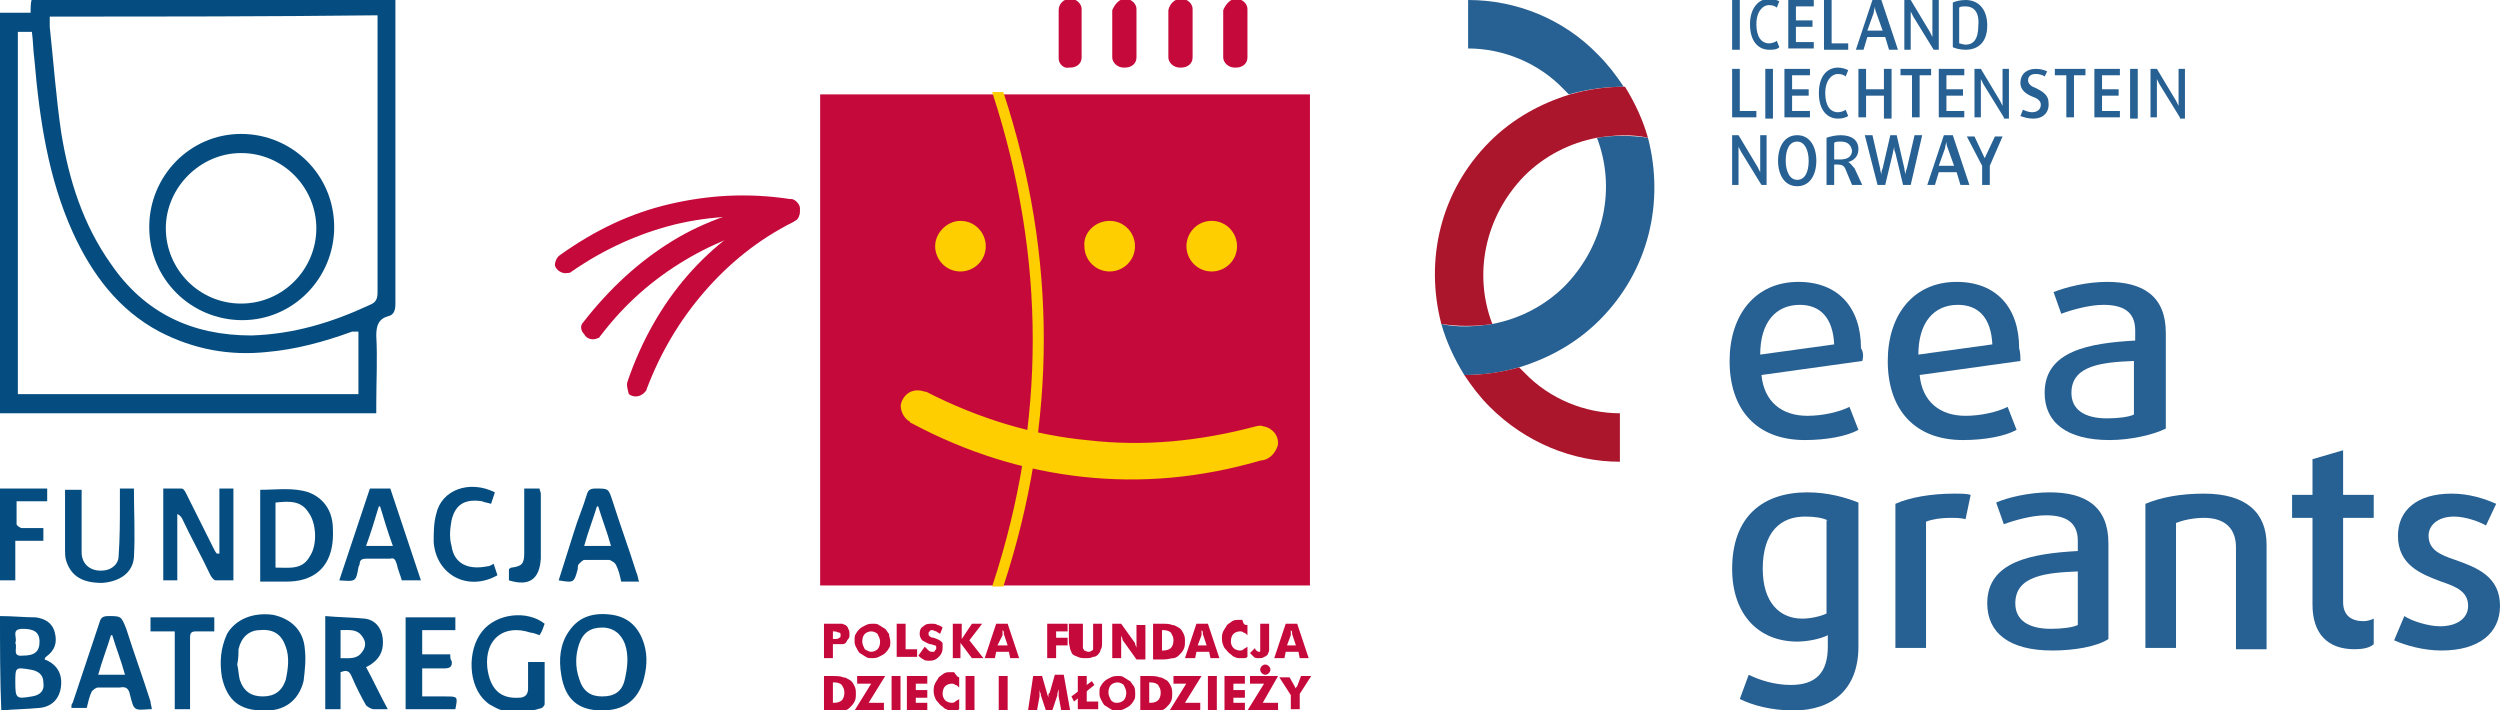 <?xml version="1.0" encoding="utf-8"?>
<!-- Generator: Adobe Illustrator 18.1.1, SVG Export Plug-In . SVG Version: 6.00 Build 0)  -->
<!DOCTYPE svg PUBLIC "-//W3C//DTD SVG 1.1//EN" "http://www.w3.org/Graphics/SVG/1.1/DTD/svg11.dtd">
<svg version="1.1" id="Warstwa_1" xmlns="http://www.w3.org/2000/svg" xmlns:xlink="http://www.w3.org/1999/xlink" x="0px" y="0px"
	 viewBox="0 0 196 55.7" enable-background="new 0 0 196 55.7" xml:space="preserve">
<g>
	<polygon fill-rule="evenodd" clip-rule="evenodd" fill="#C6093B" points="64.3,7.4 102.7,7.4 102.7,45.9 64.3,45.9 64.3,7.4 	"/>
	
		<path fill-rule="evenodd" clip-rule="evenodd" fill="#FFCE00" stroke="#FFCE00" stroke-width="0.167" stroke-miterlimit="22.926" d="
		M77.9,7.3h0.7c4.2,12.8,4.2,25.8,0,38.6h-0.7C82.1,33.1,82.1,20.2,77.9,7.3L77.9,7.3z"/>
	
		<path fill-rule="evenodd" clip-rule="evenodd" fill="#FFCE00" stroke="#FFCE00" stroke-width="0.167" stroke-miterlimit="22.926" d="
		M75.3,17.4c1.1,0,1.9,0.9,1.9,1.9c0,1.1-0.9,1.9-1.9,1.9c-1.1,0-1.9-0.9-1.9-1.9C73.4,18.3,74.3,17.4,75.3,17.4L75.3,17.4z"/>
	
		<path fill-rule="evenodd" clip-rule="evenodd" fill="#FFCE00" stroke="#FFCE00" stroke-width="0.167" stroke-miterlimit="22.926" d="
		M87,17.4c1.1,0,1.9,0.9,1.9,1.9c0,1.1-0.9,1.9-1.9,1.9c-1.1,0-1.9-0.9-1.9-1.9C85,18.3,85.9,17.4,87,17.4L87,17.4z"/>
	
		<path fill-rule="evenodd" clip-rule="evenodd" fill="#FFCE00" stroke="#FFCE00" stroke-width="0.167" stroke-miterlimit="22.926" d="
		M95,17.4c1.1,0,1.9,0.9,1.9,1.9c0,1.1-0.9,1.9-1.9,1.9c-1.1,0-1.9-0.9-1.9-1.9C93.1,18.3,93.9,17.4,95,17.4L95,17.4z"/>
	<path fill-rule="evenodd" clip-rule="evenodd" fill="#C6093B" d="M65.3,51.6h-0.7v-2.7h0.8c0.3,0,0.5,0,0.6,0
		c0.1,0,0.2,0.1,0.3,0.1c0.1,0.1,0.2,0.2,0.2,0.3c0.1,0.1,0.1,0.3,0.1,0.4c0,0.2,0,0.3-0.1,0.4c-0.1,0.1-0.1,0.2-0.2,0.3
		c-0.1,0.1-0.2,0.1-0.3,0.1c-0.1,0-0.3,0-0.5,0h-0.1h-0.1V51.6L65.3,51.6z M65.3,50.1h0.1c0.2,0,0.3,0,0.4-0.1
		c0.1,0,0.1-0.1,0.1-0.2c0-0.1,0-0.2-0.1-0.2c-0.1,0-0.2-0.1-0.4-0.1h-0.1V50.1L65.3,50.1z M69.8,50.3c0,0.2,0,0.4-0.1,0.5
		c-0.1,0.2-0.2,0.3-0.3,0.4c-0.1,0.1-0.3,0.2-0.5,0.3c-0.2,0.1-0.4,0.1-0.5,0.1c-0.2,0-0.4,0-0.5-0.1c-0.2-0.1-0.3-0.2-0.5-0.3
		c-0.1-0.1-0.2-0.3-0.3-0.5c-0.1-0.2-0.1-0.3-0.1-0.5c0-0.2,0-0.4,0.1-0.5c0.1-0.2,0.2-0.3,0.3-0.4c0.1-0.1,0.3-0.2,0.5-0.3
		c0.2-0.1,0.4-0.1,0.5-0.1c0.2,0,0.4,0,0.5,0.1c0.2,0.1,0.3,0.2,0.5,0.3c0.1,0.1,0.2,0.3,0.3,0.4C69.7,49.9,69.8,50.1,69.8,50.3
		L69.8,50.3z M68.3,51.1c0.2,0,0.4-0.1,0.5-0.2c0.1-0.1,0.2-0.3,0.2-0.6c0-0.2-0.1-0.4-0.2-0.6c-0.1-0.1-0.3-0.2-0.5-0.2
		c-0.2,0-0.4,0.1-0.5,0.2c-0.1,0.1-0.2,0.3-0.2,0.6c0,0.2,0.1,0.4,0.2,0.6C68,51,68.1,51.1,68.3,51.1L68.3,51.1z M70.3,51.6v-2.7H71
		v2h0.9v0.6H70.3L70.3,51.6z M72.5,50.7c0.1,0.1,0.2,0.2,0.3,0.3c0.1,0.1,0.2,0.1,0.3,0.1c0.1,0,0.2,0,0.2-0.1
		c0.1-0.1,0.1-0.1,0.1-0.2c0-0.1,0-0.2-0.1-0.2c-0.1,0-0.2-0.1-0.4-0.1c-0.3-0.1-0.4-0.2-0.6-0.3c-0.1-0.1-0.2-0.3-0.2-0.5
		c0-0.3,0.1-0.5,0.3-0.6c0.2-0.2,0.4-0.2,0.7-0.2c0.1,0,0.3,0,0.4,0.1c0.1,0,0.3,0.1,0.4,0.2l-0.2,0.5c-0.1-0.1-0.2-0.1-0.3-0.2
		c-0.1,0-0.2-0.1-0.3-0.1c-0.1,0-0.2,0-0.2,0.1c-0.1,0-0.1,0.1-0.1,0.2c0,0.1,0,0.1,0.1,0.2c0,0,0.1,0.1,0.3,0.1l0,0
		c0.3,0.1,0.5,0.2,0.6,0.3c0.1,0.1,0.1,0.1,0.1,0.2c0,0.1,0,0.2,0,0.3c0,0.3-0.1,0.5-0.3,0.7c-0.2,0.2-0.4,0.3-0.7,0.3
		c-0.2,0-0.4,0-0.5-0.1c-0.2-0.1-0.3-0.2-0.4-0.3L72.5,50.7L72.5,50.7z M74.7,51.6v-2.7h0.7v1.2l0.8-1.2h0.8l-1,1.3l1.1,1.4h-0.9
		l-0.9-1.2v1.2H74.7L74.7,51.6z M78.2,50.6H79l-0.3-0.9c0,0,0-0.1,0-0.1c0-0.1,0-0.1-0.1-0.2c0,0.1,0,0.1,0,0.2c0,0.1,0,0.1,0,0.2
		L78.2,50.6L78.2,50.6z M77.2,51.6l0.9-2.7h0.9l0.9,2.7h-0.7l-0.1-0.5h-1L78,51.6H77.2L77.2,51.6z M82.1,51.6v-2.7h1.6v0.6h-0.9V50
		h0.9v0.6h-0.9v1H82.1L82.1,51.6z M84.2,48.9h0.7v1.3c0,0.2,0,0.3,0,0.4c0,0.1,0,0.2,0,0.2c0,0.1,0.1,0.1,0.1,0.2
		c0.1,0,0.2,0.1,0.3,0.1c0.1,0,0.2,0,0.3-0.1c0.1,0,0.1-0.1,0.1-0.2c0-0.1,0-0.1,0-0.2c0-0.1,0-0.2,0-0.4v-0.2v-1.1h0.7v1.4
		c0,0.3,0,0.5-0.1,0.6c0,0.1-0.1,0.3-0.2,0.4c-0.1,0.1-0.2,0.2-0.4,0.2c-0.2,0.1-0.4,0.1-0.6,0.1c-0.2,0-0.4,0-0.6-0.1
		c-0.2-0.1-0.3-0.1-0.4-0.2c-0.1-0.1-0.1-0.2-0.2-0.4c0-0.1-0.1-0.4-0.1-0.6v-0.3V48.9L84.2,48.9z M87.2,51.6v-2.7h0.7l1,1.4
		c0,0,0.1,0.1,0.1,0.2c0,0.1,0.1,0.2,0.1,0.3c0-0.1,0-0.2,0-0.3c0-0.1,0-0.2,0-0.2v-1.3h0.7v2.7h-0.7l-1-1.4c0,0-0.1-0.1-0.1-0.2
		c0-0.1-0.1-0.2-0.1-0.3c0,0.1,0,0.2,0,0.3c0,0.1,0,0.2,0,0.2v1.3H87.2L87.2,51.6z M90.4,51.6v-2.7H91c0.4,0,0.7,0,0.9,0.1
		c0.2,0,0.3,0.1,0.5,0.2c0.2,0.1,0.3,0.3,0.4,0.5c0.1,0.2,0.1,0.4,0.1,0.6c0,0.2,0,0.4-0.1,0.6c-0.1,0.2-0.2,0.3-0.4,0.5
		c-0.1,0.1-0.3,0.2-0.4,0.2c-0.2,0-0.4,0.1-0.8,0.1H91H90.4L90.4,51.6z M91.1,51h0.1c0.3,0,0.5-0.1,0.6-0.2c0.1-0.1,0.2-0.3,0.2-0.6
		c0-0.3-0.1-0.4-0.2-0.6c-0.1-0.1-0.3-0.2-0.6-0.2h-0.1V51L91.1,51z M93.9,50.6h0.7l-0.3-0.9c0,0,0-0.1,0-0.1c0-0.1,0-0.1-0.1-0.2
		c0,0.1,0,0.1,0,0.2c0,0.1,0,0.1,0,0.2L93.9,50.6L93.9,50.6z M92.9,51.6l0.9-2.7h0.9l0.9,2.7h-0.7l-0.1-0.5h-1l-0.1,0.5H92.9
		L92.9,51.6z M97.8,49v0.8c-0.1-0.1-0.2-0.2-0.3-0.2c-0.1-0.1-0.2-0.1-0.3-0.1c-0.2,0-0.4,0.1-0.5,0.2c-0.1,0.1-0.2,0.3-0.2,0.6
		c0,0.2,0.1,0.4,0.2,0.5c0.1,0.1,0.3,0.2,0.5,0.2c0.1,0,0.2,0,0.3-0.1c0.1-0.1,0.2-0.1,0.3-0.2v0.8c-0.1,0.1-0.2,0.1-0.3,0.1
		c-0.1,0-0.2,0-0.3,0c-0.1,0-0.3,0-0.4-0.1c-0.1,0-0.2-0.1-0.3-0.2c-0.2-0.1-0.3-0.3-0.5-0.5c-0.1-0.2-0.2-0.4-0.2-0.7
		c0-0.2,0-0.4,0.1-0.6c0.1-0.2,0.2-0.3,0.3-0.5c0.1-0.1,0.3-0.2,0.4-0.3c0.2-0.1,0.3-0.1,0.5-0.1c0.1,0,0.2,0,0.3,0
		C97.5,49,97.6,49,97.8,49L97.8,49z M98.8,48.9h0.7v1.7c0,0.2,0,0.3,0,0.4c0,0.1-0.1,0.2-0.1,0.3c-0.1,0.1-0.2,0.2-0.3,0.2
		c-0.1,0.1-0.2,0.1-0.4,0.1c-0.2,0-0.3,0-0.4-0.1c-0.1-0.1-0.2-0.2-0.3-0.3l0.4-0.4c0,0.1,0,0.1,0.1,0.2c0,0,0.1,0.1,0.2,0.1
		c0.1,0,0.1,0,0.1-0.1c0-0.1,0-0.3,0-0.6V48.9L98.8,48.9z M100.9,50.6h0.7l-0.3-0.9c0,0,0-0.1,0-0.1c0-0.1,0-0.1-0.1-0.2
		c0,0.1,0,0.1,0,0.2c0,0.1,0,0.1,0,0.2L100.9,50.6L100.9,50.6z M99.9,51.6l0.9-2.7h0.9l0.9,2.7h-0.7l-0.1-0.5h-1l-0.1,0.5H99.9
		L99.9,51.6z"/>
	<path fill-rule="evenodd" clip-rule="evenodd" fill="#C6093B" d="M64.6,55.7V53h0.6c0.4,0,0.7,0,0.9,0.1c0.2,0,0.3,0.1,0.5,0.2
		c0.2,0.1,0.3,0.3,0.4,0.5c0.1,0.2,0.1,0.4,0.1,0.6c0,0.2,0,0.4-0.1,0.6c-0.1,0.2-0.2,0.3-0.4,0.5c-0.1,0.1-0.3,0.2-0.4,0.2
		c-0.2,0-0.4,0.1-0.8,0.1h-0.1H64.6L64.6,55.7z M65.3,55.1h0.1c0.3,0,0.5-0.1,0.6-0.2c0.1-0.1,0.2-0.3,0.2-0.6
		c0-0.3-0.1-0.4-0.2-0.6c-0.1-0.1-0.3-0.2-0.6-0.2h-0.1V55.1L65.3,55.1z M69.4,55.7H67l1.3-2.1h-1.1V53h2.2l-1.3,2.1h1.2V55.7
		L69.4,55.7z M69.9,55.7V53h0.7v2.7H69.9L69.9,55.7z M71.1,55.7V53h1.6v0.6h-0.9v0.5h0.9v0.6h-0.9v0.4h0.9v0.6H71.1L71.1,55.7z
		 M75.2,53.1v0.8c-0.1-0.1-0.2-0.2-0.3-0.2c-0.1-0.1-0.2-0.1-0.3-0.1c-0.2,0-0.4,0.1-0.5,0.2c-0.1,0.1-0.2,0.3-0.2,0.6
		c0,0.2,0.1,0.4,0.2,0.5c0.1,0.1,0.3,0.2,0.5,0.2c0.1,0,0.2,0,0.3-0.1c0.1-0.1,0.2-0.1,0.3-0.2v0.8c-0.1,0.1-0.2,0.1-0.3,0.1
		c-0.1,0-0.2,0-0.3,0c-0.1,0-0.3,0-0.4-0.1c-0.1,0-0.2-0.1-0.3-0.2c-0.2-0.1-0.3-0.3-0.5-0.5c-0.1-0.2-0.2-0.4-0.2-0.7
		c0-0.2,0-0.4,0.1-0.6c0.1-0.2,0.2-0.3,0.3-0.5c0.1-0.1,0.3-0.2,0.4-0.3c0.2-0.1,0.3-0.1,0.5-0.1c0.1,0,0.2,0,0.3,0
		C75,53,75.1,53.1,75.2,53.1L75.2,53.1z M75.7,55.7V53h0.7v2.7H75.7L75.7,55.7z M78.3,55.7V53H79v2.7H78.3L78.3,55.7z M83.9,55.7
		h-0.7l-0.2-1.1c0-0.1,0-0.2,0-0.3c0-0.1,0-0.2,0-0.3c0,0.1-0.1,0.3-0.1,0.4c0,0,0,0.1,0,0.1l-0.4,1.2h-0.5l-0.4-1.2c0,0,0,0,0-0.1
		c-0.1-0.2-0.1-0.3-0.1-0.4c0,0.1,0,0.2,0,0.3c0,0.1,0,0.2,0,0.3l-0.2,1.1h-0.7l0.4-2.7h0.7l0.4,1.4c0,0,0,0,0,0
		c0,0.1,0.1,0.2,0.1,0.3c0,0,0-0.1,0-0.2c0-0.1,0-0.1,0.1-0.2l0.4-1.4h0.7L83.9,55.7L83.9,55.7z M84.5,55.7V53h0.7v2h0.9v0.6H84.5
		L84.5,55.7z M89,54.4c0,0.2,0,0.4-0.1,0.5c-0.1,0.2-0.2,0.3-0.3,0.4c-0.1,0.1-0.3,0.2-0.5,0.3c-0.2,0.1-0.4,0.1-0.5,0.1
		c-0.2,0-0.4,0-0.5-0.1c-0.2-0.1-0.3-0.2-0.5-0.3c-0.1-0.1-0.2-0.3-0.3-0.5c-0.1-0.2-0.1-0.3-0.1-0.5c0-0.2,0-0.4,0.1-0.5
		c0.1-0.2,0.2-0.3,0.3-0.4c0.1-0.1,0.3-0.2,0.5-0.3c0.2-0.1,0.4-0.1,0.5-0.1c0.2,0,0.4,0,0.5,0.1c0.2,0.1,0.3,0.2,0.5,0.3
		c0.1,0.1,0.2,0.3,0.3,0.4C89,54,89,54.2,89,54.4L89,54.4z M87.6,55.1c0.2,0,0.4-0.1,0.5-0.2c0.1-0.1,0.2-0.3,0.2-0.6
		c0-0.2-0.1-0.4-0.2-0.6c-0.1-0.1-0.3-0.2-0.5-0.2c-0.2,0-0.4,0.1-0.5,0.2c-0.1,0.1-0.2,0.3-0.2,0.6c0,0.2,0.1,0.4,0.2,0.6
		C87.3,55.1,87.4,55.1,87.6,55.1L87.6,55.1z M89.4,55.7V53h0.6c0.4,0,0.7,0,0.9,0.1c0.2,0,0.3,0.1,0.5,0.2c0.2,0.1,0.3,0.3,0.4,0.5
		c0.1,0.2,0.1,0.4,0.1,0.6c0,0.2,0,0.4-0.1,0.6c-0.1,0.2-0.2,0.3-0.4,0.5c-0.1,0.1-0.3,0.2-0.4,0.2c-0.2,0-0.4,0.1-0.8,0.1h-0.1
		H89.4L89.4,55.7z M90.1,55.1h0.1c0.3,0,0.5-0.1,0.6-0.2c0.1-0.1,0.2-0.3,0.2-0.6c0-0.3-0.1-0.4-0.2-0.6c-0.1-0.1-0.3-0.2-0.6-0.2
		h-0.1V55.1L90.1,55.1z M94.1,55.7h-2.4l1.3-2.1H92V53h2.2l-1.3,2.1h1.2V55.7L94.1,55.7z M94.7,55.7V53h0.7v2.7H94.7L94.7,55.7z
		 M96,55.7V53h1.6v0.6h-0.9v0.5h0.9v0.6h-0.9v0.4h0.9v0.6H96L96,55.7z M100.2,55.7h-2.4l1.3-2.1h-1.1V53h2.2L99,55.1h1.2V55.7
		L100.2,55.7z M101.2,55.7v-1.2l-0.9-1.4h0.8l0.4,0.7c0,0,0,0,0,0c0,0.1,0.1,0.1,0.1,0.2c0-0.1,0-0.1,0.1-0.2c0,0,0,0,0,0L102,53
		h0.8l-0.9,1.4v1.2H101.2L101.2,55.7z"/>
	<polygon fill-rule="evenodd" clip-rule="evenodd" fill="#C6093B" points="84,54.6 85.6,53.4 85.8,53.7 84.2,55 84,54.6 	"/>
	<path fill-rule="evenodd" clip-rule="evenodd" fill="#C6093B" d="M99.2,52.1c0.2,0,0.4,0.2,0.4,0.4c0,0.2-0.2,0.4-0.4,0.4
		c-0.2,0-0.4-0.2-0.4-0.4C98.8,52.3,99,52.1,99.2,52.1L99.2,52.1z"/>
	<path fill-rule="evenodd" clip-rule="evenodd" fill="#C6093B" d="M96.9-0.1L96.9-0.1c0.5,0,0.9,0.4,0.9,0.8v3.8
		c0,0.5-0.4,0.8-0.9,0.8h-0.1c-0.5,0-0.9-0.4-0.9-0.8V0.8C96.1,0.3,96.5-0.1,96.9-0.1L96.9-0.1z"/>
	<path fill-rule="evenodd" clip-rule="evenodd" fill="#C6093B" d="M92.6-0.1L92.6-0.1c0.5,0,0.9,0.4,0.9,0.8v3.8
		c0,0.5-0.4,0.8-0.9,0.8h-0.1c-0.5,0-0.9-0.4-0.9-0.8V0.8C91.7,0.3,92.1-0.1,92.6-0.1L92.6-0.1z"/>
	<path fill-rule="evenodd" clip-rule="evenodd" fill="#C6093B" d="M88.2-0.1L88.2-0.1c0.5,0,0.9,0.4,0.9,0.8v3.8
		c0,0.5-0.4,0.8-0.9,0.8h-0.1c-0.5,0-0.9-0.4-0.9-0.8V0.8C87.4,0.3,87.8-0.1,88.2-0.1L88.2-0.1z"/>
	<path fill-rule="evenodd" clip-rule="evenodd" fill="#C6093B" d="M83.9-0.1L83.9-0.1c0.5,0,0.9,0.4,0.9,0.8v3.8
		c0,0.5-0.4,0.8-0.9,0.8h-0.1C83.4,5.4,83,5,83,4.6V0.8C83,0.3,83.4-0.1,83.9-0.1L83.9-0.1z"/>
	<path fill-rule="evenodd" clip-rule="evenodd" fill="#C6093B" d="M43.9,20C43.9,20,43.9,20,43.9,20c2.8-2,5.6-3.3,8.6-4
		c3-0.7,6.1-0.9,9.4-0.4c0,0,0.1,0,0.1,0c0.3,0,0.6,0.3,0.7,0.6c0.1,0.4-0.2,0.9-0.6,1c-0.1,0-0.2,0-0.3,0v0c-3.1-0.4-6-0.3-8.9,0.4
		c-2.8,0.7-5.5,1.9-8.1,3.7l0,0c-0.1,0.1-0.2,0.1-0.3,0.1c-0.4,0.1-0.9-0.2-1-0.6C43.5,20.6,43.6,20.2,43.9,20L43.9,20z"/>
	<path fill-rule="evenodd" clip-rule="evenodd" fill="#C6093B" d="M45.7,25.3C45.8,25.2,45.8,25.2,45.7,25.3c2.1-2.7,4.4-4.8,7-6.4
		c2.6-1.6,5.6-2.6,8.9-3.1c0,0,0.1,0,0.1,0c0.3-0.1,0.7,0.1,0.9,0.4c0.2,0.4,0.1,0.9-0.3,1.1c-0.1,0.1-0.2,0.1-0.3,0.1v0
		c-3.1,0.5-5.8,1.5-8.3,3c-2.5,1.5-4.7,3.4-6.6,5.9l0,0c-0.1,0.1-0.1,0.2-0.2,0.2c-0.4,0.2-0.9,0.1-1.1-0.3
		C45.5,25.9,45.5,25.5,45.7,25.3L45.7,25.3z"/>
	<path fill-rule="evenodd" clip-rule="evenodd" fill="#C6093B" d="M49.2,29.9C49.2,29.8,49.3,29.8,49.2,29.9c1.1-3.2,2.7-6,4.7-8.3
		c2-2.3,4.5-4.2,7.5-5.7c0,0,0.1,0,0.1,0c0.3-0.2,0.7-0.1,0.9,0.1c0.3,0.3,0.4,0.8,0.1,1.2c-0.1,0.1-0.2,0.1-0.3,0.2l0,0
		c-2.8,1.4-5.1,3.3-7,5.5c-1.9,2.2-3.4,4.7-4.5,7.6l0,0c0,0.1-0.1,0.2-0.2,0.3c-0.3,0.3-0.8,0.4-1.2,0.1
		C49.2,30.5,49.1,30.2,49.2,29.9L49.2,29.9z"/>
	
		<path fill-rule="evenodd" clip-rule="evenodd" fill="#FFCE00" stroke="#FFCE00" stroke-width="0.167" stroke-miterlimit="22.926" d="
		M99,36c0,0-0.1,0-0.1,0c-4.8,1.4-9.4,1.8-14,1.3c-4.6-0.5-9.1-1.9-13.4-4.2c0,0-0.1,0-0.1-0.1c-0.4-0.2-0.7-0.7-0.7-1.2
		c0.1-0.7,0.7-1.2,1.4-1.1c0.2,0,0.3,0.1,0.5,0.1l0,0c4.1,2.1,8.4,3.4,12.7,3.8c4.3,0.5,8.7,0.1,13.2-1.1l0,0c0.1,0,0.3-0.1,0.5,0
		c0.7,0.1,1.2,0.7,1.1,1.4C99.9,35.5,99.5,35.9,99,36L99,36z"/>
</g>
<g>
	<path fill="#C3161C" d="M125.2,10.8c0.1,0,0.2,0,0.3-0.1C125.4,10.8,125.3,10.8,125.2,10.8C125.2,10.8,125.2,10.8,125.2,10.8z"/>
	<g>
		<g>
			<path fill="#276092" d="M140.6,55.7c-1.7,0-3.2-0.4-4.2-0.9l0.7-1.9c0.8,0.4,2,0.8,3.3,0.8c2,0,2.9-1,2.9-3v-0.9
				c-0.6,0.3-1.6,0.5-2.4,0.5c-3,0-5.1-2.1-5.1-5.7c0-4.1,2.4-6,5.9-6c1.6,0,3,0.4,4,0.8v11.3C145.7,54,143.7,55.7,140.6,55.7z
				 M143.3,40.8c-0.4-0.2-1-0.3-1.8-0.3c-1.9,0-3.3,1.2-3.3,4.1c0,2.6,1.3,3.9,3.1,3.9c0.7,0,1.5-0.2,1.9-0.4V40.8z"/>
			<path fill="#276092" d="M154.1,40.7c-0.4-0.1-0.8-0.1-1.2-0.1c-0.7,0-1.4,0.1-1.9,0.3v9.9h-2.4V39.5c1.1-0.5,2.8-0.8,4.6-0.8
				c0.5,0,1,0,1.3,0.1L154.1,40.7z"/>
			<path fill="#276092" d="M160.9,51c-3.4,0-5.1-1.4-5.1-3.7c0-3.3,3.5-3.9,7.1-4.1v-0.8c0-1.5-1-2-2.5-2c-1.1,0-2.5,0.4-3.3,0.7
				l-0.6-1.7c0.9-0.4,2.6-0.8,4.2-0.8c2.8,0,4.6,1.1,4.6,4v7.5C164.4,50.7,162.6,51,160.9,51z M162.9,44.8c-2.4,0.1-4.9,0.3-4.9,2.5
				c0,1.3,1,2,2.8,2c0.8,0,1.7-0.1,2.1-0.3V44.8z"/>
			<path fill="#276092" d="M175.3,50.8v-7.9c0-1.4-0.8-2.3-2.5-2.3c-0.9,0-1.7,0.2-2.2,0.4v9.8h-2.4V39.5c1.2-0.5,2.7-0.8,4.6-0.8
				c3.3,0,4.9,1.5,4.9,4v8.2H175.3z"/>
			<path fill="#276092" d="M184.6,50.9c-2.1,0-3.3-1.2-3.3-3.5v-6.8h-1.6v-1.8h1.6v-2.8l2.4-0.7v3.5h2.4v1.8h-2.4v6.6
				c0,1.1,0.7,1.5,1.6,1.5c0.3,0,0.6-0.1,0.8-0.2v2C185.8,50.8,185.2,50.9,184.6,50.9z"/>
			<path fill="#276092" d="M191.4,51c-1.4,0-2.8-0.4-3.7-0.8l0.8-1.9c0.6,0.4,1.9,0.8,2.8,0.8c1.3,0,2.2-0.6,2.2-1.6
				c0-1.1-0.9-1.5-2.1-1.9c-1.6-0.6-3.4-1.3-3.4-3.6c0-2,1.5-3.3,4.2-3.3c1.4,0,2.6,0.4,3.5,0.8l-0.8,1.7c-0.5-0.3-1.6-0.7-2.5-0.7
				c-1.3,0-2,0.7-2,1.5c0,1.1,0.9,1.5,2.1,1.9c1.7,0.6,3.5,1.3,3.5,3.6C196,49.6,194.4,51,191.4,51z"/>
		</g>
	</g>
	<g>
		<g>
			<path fill="#276092" d="M146,28.3l-7.9,1.1c0.2,2.1,1.6,3.2,3.6,3.2c1.2,0,2.5-0.3,3.3-0.7l0.7,1.8c-0.9,0.5-2.5,0.8-4.2,0.8
				c-3.8,0-5.9-2.4-5.9-6.2c0-3.6,2-6.2,5.4-6.2c3.1,0,4.9,2,4.9,5.2C146.1,27.6,146.1,28,146,28.3z M141.1,23.9
				c-1.9,0-3.1,1.4-3.1,3.9l5.8-0.8C143.7,24.9,142.7,23.9,141.1,23.9z"/>
			<path fill="#276092" d="M158.4,28.3l-7.9,1.1c0.2,2.1,1.6,3.2,3.6,3.2c1.2,0,2.5-0.3,3.3-0.7l0.7,1.8c-0.9,0.5-2.5,0.8-4.2,0.8
				c-3.8,0-5.9-2.4-5.9-6.2c0-3.6,2-6.2,5.4-6.2c3.1,0,4.9,2,4.9,5.2C158.4,27.6,158.4,28,158.4,28.3z M153.5,23.9
				c-1.9,0-3.1,1.4-3.1,3.9l5.8-0.8C156.1,24.9,155.1,23.9,153.5,23.9z"/>
			<path fill="#276092" d="M165.4,34.5c-3.4,0-5.1-1.4-5.1-3.7c0-3.3,3.5-3.9,7.1-4.1v-0.8c0-1.5-1-2-2.5-2c-1.1,0-2.5,0.4-3.3,0.7
				l-0.6-1.7c1-0.4,2.6-0.8,4.2-0.8c2.8,0,4.6,1.1,4.6,4v7.5C168.8,34.1,167,34.5,165.4,34.5z M167.3,28.3c-2.4,0.1-4.9,0.3-4.9,2.5
				c0,1.3,1,2,2.8,2c0.8,0,1.7-0.1,2.1-0.3V28.3z"/>
		</g>
	</g>
	<g>
		<g>
			<path fill="#276092" d="M135.8,3.9V0h0.6v3.9H135.8z"/>
			<path fill="#276092" d="M138.7,3.9c-0.8,0-1.5-0.6-1.5-2c0-1.3,0.7-2,1.5-2c0.3,0,0.6,0.1,0.8,0.2l-0.2,0.5
				c-0.1-0.1-0.3-0.2-0.6-0.2c-0.5,0-1,0.5-1,1.5s0.4,1.5,1,1.5c0.2,0,0.5-0.1,0.6-0.2l0.2,0.5C139.3,3.9,139,3.9,138.7,3.9z"/>
			<path fill="#276092" d="M140.2,3.9V0h2v0.5h-1.4v1.1h1.3v0.5h-1.3v1.2h1.4v0.5H140.2z"/>
			<path fill="#276092" d="M143,3.9V0h0.6v3.4h1.3v0.5H143z"/>
			<path fill="#276092" d="M148.1,3.9l-0.3-1h-1.4l-0.3,1h-0.6l1.3-3.9h0.7l1.3,3.9H148.1z M147.1,1c-0.1-0.2-0.1-0.4-0.1-0.5h0
				c0,0.1-0.1,0.3-0.1,0.5l-0.5,1.4h1.2L147.1,1z"/>
			<path fill="#276092" d="M151.6,3.9L150,1.3c-0.1-0.2-0.2-0.4-0.2-0.4h0c0,0,0,0.2,0,0.5v2.5h-0.5V0h0.5l1.5,2.5
				c0.1,0.2,0.2,0.4,0.2,0.4h0c0,0,0-0.3,0-0.5V0h0.5v3.9H151.6z"/>
			<path fill="#276092" d="M154.1,3.9c-0.4,0-0.8-0.1-1-0.2V0.2c0.2-0.1,0.6-0.2,1-0.2c1,0,1.7,0.7,1.7,2
				C155.8,3.3,155.1,3.9,154.1,3.9z M154.1,0.5c-0.2,0-0.4,0-0.5,0.1v2.8c0.1,0,0.3,0.1,0.5,0.1c0.6,0,1-0.4,1-1.5
				C155.2,0.9,154.7,0.5,154.1,0.5z"/>
			<path fill="#276092" d="M135.8,9.2V5.4h0.6v3.3h1.3v0.5H135.8z"/>
			<path fill="#276092" d="M138.4,9.2V5.4h0.6v3.9H138.4z"/>
			<path fill="#276092" d="M139.9,9.2V5.4h2v0.5h-1.4V7h1.3v0.5h-1.3v1.2h1.4v0.5H139.9z"/>
			<path fill="#276092" d="M144.1,9.3c-0.8,0-1.5-0.6-1.5-2s0.7-2,1.5-2c0.3,0,0.6,0.1,0.8,0.2L144.7,6c-0.1-0.1-0.3-0.2-0.6-0.2
				c-0.5,0-1,0.5-1,1.5c0,1,0.4,1.5,1,1.5c0.2,0,0.5-0.1,0.6-0.2l0.2,0.5C144.7,9.2,144.5,9.3,144.1,9.3z"/>
			<path fill="#276092" d="M147.7,9.2V7.5h-1.4v1.7h-0.6V5.4h0.6V7h1.4V5.4h0.6v3.9H147.7z"/>
			<path fill="#276092" d="M150.5,5.9v3.3h-0.6V5.9H149V5.4h2.4v0.5H150.5z"/>
			<path fill="#276092" d="M152,9.2V5.4h2v0.5h-1.4V7h1.3v0.5h-1.3v1.2h1.4v0.5H152z"/>
			<path fill="#276092" d="M157.1,9.2l-1.6-2.6c-0.1-0.2-0.2-0.4-0.2-0.4h0c0,0,0,0.3,0,0.5v2.5h-0.5V5.4h0.5l1.5,2.5
				c0.1,0.2,0.2,0.4,0.2,0.4h0c0,0,0-0.3,0-0.5V5.4h0.5v3.9H157.1z"/>
			<path fill="#276092" d="M159.4,9.3c-0.4,0-0.7-0.1-1-0.2l0.2-0.5c0.2,0.1,0.5,0.2,0.7,0.2c0.4,0,0.7-0.2,0.7-0.6
				c0-0.3-0.3-0.5-0.6-0.6c-0.5-0.2-1-0.5-1-1.1c0-0.7,0.5-1.1,1.2-1.1c0.4,0,0.7,0.1,0.9,0.2L160.3,6c-0.1-0.1-0.4-0.2-0.7-0.2
				c-0.4,0-0.6,0.2-0.6,0.5c0,0.3,0.3,0.5,0.6,0.6c0.4,0.2,1,0.5,1,1.1C160.7,8.8,160.2,9.3,159.4,9.3z"/>
			<path fill="#276092" d="M162.6,5.9v3.3H162V5.9h-0.9V5.4h2.4v0.5H162.6z"/>
			<path fill="#276092" d="M164.2,9.2V5.4h2v0.5h-1.4V7h1.3v0.5h-1.3v1.2h1.4v0.5H164.2z"/>
			<path fill="#276092" d="M167,9.2V5.4h0.6v3.9H167z"/>
			<path fill="#276092" d="M170.9,9.2l-1.6-2.6c-0.1-0.2-0.2-0.4-0.2-0.4h0c0,0,0,0.3,0,0.5v2.5h-0.5V5.4h0.5l1.5,2.5
				c0.1,0.2,0.2,0.4,0.2,0.4h0c0,0,0-0.3,0-0.5V5.4h0.5v3.9H170.9z"/>
			<path fill="#276092" d="M138.1,14.5l-1.6-2.6c-0.1-0.2-0.2-0.4-0.2-0.4h0c0,0,0,0.3,0,0.5v2.5h-0.5v-3.9h0.5l1.5,2.5
				c0.1,0.2,0.2,0.4,0.2,0.4h0c0,0,0-0.3,0-0.5v-2.4h0.5v3.9H138.1z"/>
			<path fill="#276092" d="M140.9,14.6c-1,0-1.5-0.9-1.5-2c0-1.1,0.5-2,1.5-2c1,0,1.5,0.9,1.5,2C142.4,13.7,141.9,14.6,140.9,14.6z
				 M140.9,11.1c-0.6,0-0.9,0.6-0.9,1.5c0,0.8,0.3,1.5,0.9,1.5s0.9-0.6,0.9-1.5C141.8,11.8,141.5,11.1,140.9,11.1z"/>
			<path fill="#276092" d="M145.2,14.5l-0.5-1.2c-0.1-0.3-0.3-0.4-0.6-0.4h-0.3v1.6h-0.6v-3.7c0.3-0.1,0.7-0.2,1.1-0.2
				c0.9,0,1.4,0.4,1.4,1.1c0,0.6-0.4,0.9-0.8,1v0c0.2,0.1,0.3,0.3,0.5,0.5l0.6,1.3H145.2z M144.3,11.1c-0.2,0-0.4,0-0.5,0.1v1.3h0.5
				c0.5,0,0.9-0.2,0.9-0.7C145.1,11.3,144.8,11.1,144.3,11.1z"/>
			<path fill="#276092" d="M149.8,14.5h-0.6l-0.6-2.5c-0.1-0.2-0.1-0.4-0.1-0.5h0c0,0.1-0.1,0.4-0.1,0.5l-0.6,2.5h-0.6l-1-3.9h0.6
				l0.6,2.6c0,0.2,0.1,0.4,0.1,0.5h0c0-0.1,0-0.3,0.1-0.5l0.6-2.6h0.5l0.6,2.6c0,0.2,0.1,0.4,0.1,0.5h0c0-0.1,0-0.3,0.1-0.5l0.6-2.6
				h0.6L149.8,14.5z"/>
			<path fill="#276092" d="M153.7,14.5l-0.3-1h-1.4l-0.3,1h-0.6l1.3-3.9h0.7l1.3,3.9H153.7z M152.7,11.6c-0.1-0.2-0.1-0.4-0.1-0.5h0
				c0,0.1-0.1,0.3-0.1,0.5l-0.5,1.4h1.2L152.7,11.6z"/>
			<path fill="#276092" d="M156,13v1.5h-0.6V13l-1.2-2.3h0.6l0.8,1.7h0l0.8-1.7h0.6L156,13z"/>
		</g>
	</g>
	<g>
		<g>
			<path fill="#276092" d="M115.1,0l0,3.8c2.7,0,5.5,1.1,7.5,3.2c0.1,0.1,0.3,0.3,0.4,0.4c1.4-0.4,2.9-0.6,4.3-0.6
				c-0.6-0.9-1.2-1.7-2-2.5C122.6,1.5,118.9,0,115.1,0z"/>
			<path fill="#276092" d="M125.2,10.8c1.5,3.9,0.6,8.4-2.5,11.6c-1.6,1.6-3.6,2.6-5.7,3c-1.3,0.2-2.7,0.3-4,0c0.4,1.4,1,2.7,1.8,4
				c1.5,0,2.9-0.2,4.3-0.6c2.3-0.7,4.5-1.9,6.3-3.7c3.9-3.9,5.1-9.3,3.8-14.3C127.8,10.6,126.5,10.6,125.2,10.8z"/>
		</g>
		<g>
			<g>
				<g>
					<path fill="#AC162C" d="M119.1,28.8c-1.4,0.4-2.9,0.6-4.3,0.6c0.6,0.9,1.2,1.7,2,2.5c2.8,2.8,6.5,4.3,10.2,4.3v-3.8
						c-2.7,0-5.5-1.1-7.5-3.2C119.4,29.1,119.2,28.9,119.1,28.8z"/>
				</g>
				<g>
					<path fill="#AC162C" d="M123.1,7.4c-2.3,0.7-4.5,1.9-6.3,3.7c-3.9,3.9-5.1,9.3-3.8,14.3c1.3,0.2,2.7,0.2,4,0
						c-1.5-3.9-0.6-8.4,2.5-11.6c1.6-1.6,3.6-2.6,5.7-3c1.3-0.2,2.7-0.3,4,0c-0.4-1.4-1-2.7-1.8-4C125.9,6.8,124.5,7,123.1,7.4z"/>
				</g>
			</g>
		</g>
	</g>
</g>
<g>
	<path fill="#054D80" d="M0,1c0.8,0,1.6,0,2.4,0c0-0.4,0-0.8,0.1-1.1c9.5,0,19,0,28.5,0c0,0.2,0,0.5,0,0.7c0,7.7,0,15.4,0,23.2
		c0,0.5-0.1,0.9-0.6,1c-0.7,0.2-0.9,0.7-0.9,1.5c0.1,1.8,0,3.6,0,5.4c0,0.2,0,0.4,0,0.7c-9.9,0-19.7,0-29.5,0C0,21.9,0,11.5,0,1z
		 M3.9,1.3c0,0.3,0,0.6,0,0.8c0.3,2.8,0.5,5.6,0.9,8.3c0.6,3.7,1.7,7.2,3.9,10.3c2.6,3.8,6.3,5.6,11,5.6c3.3-0.1,6.3-1,9.3-2.4
		c0.5-0.2,0.6-0.5,0.6-1c0-7,0-13.9,0-20.9c0-0.2,0-0.5,0-0.8C21,1.3,12.5,1.3,3.9,1.3z M1.4,30.9c8.9,0,17.8,0,26.7,0
		c0-1.7,0-3.3,0-4.9C27.9,26,27.8,26,27.6,26c-2.2,0.8-4.4,1.4-6.7,1.6c-2.9,0.3-5.7-0.2-8.4-1.6c-3.2-1.7-5.3-4.5-6.8-7.8
		C3.8,14,3.1,9.4,2.7,4.7C2.6,4,2.6,3.2,2.5,2.5c-0.4,0-0.8,0-1.1,0C1.4,11.9,1.4,21.4,1.4,30.9z"/>
	<path fill="#054D80" d="M17.2,43.4c0-1.7,0-3.4,0-5.1c0.4,0,0.7,0,1.1,0c0,2.4,0,4.8,0,7.2c-0.5,0-0.9,0-1.4,0
		c-0.1,0-0.3-0.2-0.4-0.4c-0.7-1.5-1.5-2.9-2.2-4.4c-0.1-0.2-0.2-0.3-0.4-0.4c0,1.7,0,3.4,0,5.2c-0.4,0-0.7,0-1.1,0
		c0-2.4,0-4.8,0-7.2c0.5,0,1,0,1.4,0c0.2,0,0.3,0.2,0.4,0.4c0.7,1.4,1.4,2.8,2.1,4.2c0.1,0.2,0.2,0.4,0.3,0.5
		C17.1,43.4,17.2,43.4,17.2,43.4z"/>
	<path fill="#054D80" d="M20.6,55.7c-1.8,0-2.8-0.8-3.2-2.6c-0.2-1.2-0.1-2.3,0.4-3.4c0.7-1.2,2.1-1.7,3.6-1.5
		c1.4,0.3,2.4,1.2,2.5,2.7c0.1,0.8,0,1.7-0.1,2.5C23.4,55,22.2,55.8,20.6,55.7z M18.6,52.1c0.1,0.4,0.1,0.8,0.2,1.2
		c0.3,0.9,0.9,1.3,1.8,1.3c0.9,0,1.5-0.4,1.8-1.3c0.2-0.9,0.3-1.8,0-2.6c-0.3-0.9-0.9-1.4-2-1.3c-0.9,0-1.5,0.6-1.7,1.5
		C18.7,51.2,18.7,51.6,18.6,52.1z"/>
	<path fill="#054D80" d="M47.2,55.7c-1.9,0-2.9-0.9-3.2-2.8c-0.2-1.2-0.1-2.4,0.6-3.4c0.8-1.2,2-1.5,3.4-1.3c1.3,0.2,2.1,1,2.5,2.3
		c0.3,1,0.2,2-0.1,3C49.9,55,48.8,55.7,47.2,55.7z M47.2,54.6c1,0,1.6-0.4,1.8-1.4c0.2-0.9,0.3-1.8,0-2.7c-0.3-0.8-0.9-1.3-1.8-1.3
		c-0.9,0-1.5,0.4-1.8,1.3c-0.3,0.9-0.3,1.8,0,2.7C45.7,54.2,46.3,54.6,47.2,54.6z"/>
	<path fill="#054D80" d="M20.4,45.6c0-2.4,0-4.8,0-7.2c1.3,0,2.6-0.2,3.8,0.2c1.3,0.5,1.9,1.6,1.9,2.9c0.1,2.1-0.7,3.6-2.6,4
		c-0.5,0.1-0.9,0.1-1.4,0.1C21.5,45.6,21,45.6,20.4,45.6z M21.6,39.4c0,1.7,0,3.4,0,5.1c1.1,0,2.1,0.2,2.7-0.9
		c0.6-0.9,0.5-2.6-0.1-3.4C23.6,39.2,22.6,39.3,21.6,39.4z"/>
	<path fill="#054D80" d="M0,48.3c1,0,1.9,0.1,2.8,0.1c0.7,0.1,1.3,0.4,1.5,1.2c0.2,0.8,0,1.4-0.7,1.9c0,0-0.1,0.1-0.1,0.2
		c0.8,0.3,1.3,0.9,1.3,1.8c0,1.1-0.6,1.9-1.7,2c-1,0.1-2,0.1-3,0.2C0,53.2,0,50.8,0,48.3z M1.2,53.5c0,1.3,0.1,1.3,1.3,1.1
		c0.7-0.1,1-0.5,0.9-1.1c0-0.6-0.4-0.9-1-1C1.2,52.3,1.2,52.3,1.2,53.5z M1.2,50.4c0.2,0.4-0.3,1.1,0.6,1c0.9,0,1.3-0.3,1.3-1.1
		c0-0.7-0.4-1-1.3-1C0.8,49.3,1.4,50,1.2,50.4z"/>
	<path fill="#054D80" d="M26.7,52.7c0,1,0,1.9,0,2.9c-0.4,0-0.8,0-1.2,0c0-2.4,0-4.8,0-7.3c1.1,0.1,2.1,0.1,3.1,0.2
		c0.8,0.1,1.3,0.7,1.4,1.5c0.1,0.8-0.1,1.5-0.8,2c-0.1,0.1-0.3,0.2-0.5,0.3c0.6,1.1,1.1,2.2,1.7,3.3c-0.4,0-0.8,0-1.1,0
		c-0.2,0-0.5-0.2-0.6-0.3c-0.4-0.7-0.8-1.5-1.1-2.2C27.4,52.6,27.2,52.5,26.7,52.7z M26.7,49.4c0,0.8,0,1.5,0,2.2
		c0.7,0,1.3,0.1,1.7-0.5c0.3-0.4,0.3-0.8,0-1.2C28,49.3,27.4,49.4,26.7,49.4z"/>
	<path fill="#054D80" d="M9.4,38.3c0.5,0,0.8,0,1.1,0c0,1.8,0.1,3.6,0,5.4c-0.1,1.2-1.1,1.9-2.5,2c-1.5,0-2.4-0.5-2.8-1.7
		c-0.1-0.3-0.1-0.6-0.1-0.8c0-1.6,0-3.2,0-4.8c0.4,0,0.8,0,1.3,0c0,0.5,0,1,0,1.5c0,1.1,0,2.2,0,3.4c0,1,0.8,1.6,1.9,1.4
		c0.5-0.1,1-0.5,1-1.1c0.1-1.4,0.1-2.8,0.1-4.2C9.4,39,9.4,38.7,9.4,38.3z"/>
	<path fill="#054D80" d="M42.7,48.9c-0.1,0.3-0.2,0.6-0.4,0.9c-0.3-0.1-0.5-0.2-0.7-0.2c-2.1-0.7-3.6,0.5-3.4,2.7
		c0.2,1.7,1,2.5,2.5,2.4c0.4,0,0.7-0.2,0.7-0.7c0-0.7,0-1.4,0-2.1c0.5,0,0.8,0,1.3,0c0,1.1,0,2.2,0,3.3c0,0.1-0.1,0.2-0.2,0.3
		c-1.3,0.4-2.6,0.6-3.8-0.1c-0.2-0.1-0.4-0.2-0.6-0.4c-1.4-1.2-1.5-4-0.3-5.5C38.9,48.1,41.3,47.8,42.7,48.9z"/>
	<path fill="#054D80" d="M50.1,45.6c-0.2,0-0.3,0-0.5,0c-0.3,0-0.6,0-0.9,0c-0.1-0.5-0.2-0.9-0.4-1.3c-0.1-0.2-0.3-0.3-0.5-0.4
		c-0.7,0-1.3,0-2,0c-0.1,0-0.3,0.2-0.4,0.3c-0.1,0.1-0.1,0.2-0.1,0.4c-0.3,1.1-0.3,1.1-1.5,0.9c0.4-1.3,0.8-2.5,1.2-3.8
		c0.3-1,0.7-1.9,1-2.9c0.1-0.4,0.3-0.5,0.7-0.5c1,0,1,0,1.3,0.9c0.6,1.9,1.3,3.8,1.9,5.7C50,45.1,50,45.3,50.1,45.6z M47.9,42.8
		c-0.3-1.1-0.7-2.1-1-3.1c0,0-0.1,0-0.1,0c-0.3,1-0.7,2-1,3.1C46.5,42.8,47.2,42.8,47.9,42.8z"/>
	<path fill="#054D80" d="M26.6,45.5c0.8-2.4,1.6-4.8,2.4-7.2c0.6,0,1.1,0,1.6,0c0.8,2.4,1.6,4.8,2.4,7.2c-0.5,0-1,0-1.5,0
		c-0.1-0.4-0.3-0.8-0.4-1.3c-0.1-0.3-0.2-0.5-0.5-0.4c-0.6,0-1.3,0-1.9,0c-0.3,0-0.5,0.1-0.5,0.4c0,0.1-0.1,0.2-0.1,0.3
		C27.9,45.6,27.9,45.6,26.6,45.5z M29.8,39.7c0,0-0.1,0-0.1,0c-0.3,1-0.6,2-1,3.1c0.8,0,1.4,0,2.1,0C30.4,41.7,30.1,40.7,29.8,39.7z
		"/>
	<path fill="#054D80" d="M11.9,55.6c-0.1,0-0.2,0-0.2,0c-1.2,0.1-1.2,0.1-1.5-1.1c-0.1-0.5-0.3-0.7-0.8-0.6c-0.6,0-1.1,0-1.7,0
		c-0.2,0-0.4,0.2-0.5,0.3c-0.2,0.4-0.3,0.9-0.4,1.3c-0.4,0-0.8,0-1.2,0c0-0.2,0-0.3,0.1-0.4c0.7-2.1,1.4-4.2,2.1-6.3
		c0.1-0.4,0.3-0.5,0.7-0.5c1,0,1,0,1.4,1c0.6,1.9,1.3,3.8,1.9,5.7C11.8,55.2,11.9,55.4,11.9,55.6z M9.8,52.9c-0.3-1.1-0.7-2.1-1-3.1
		c0,0-0.1,0-0.1,0c-0.3,1-0.7,2-1,3.1C8.4,52.9,9,52.9,9.8,52.9z"/>
	<path fill="#054D80" d="M31.8,48.4c1.3,0,2.6,0,3.9,0c0,0.3,0,0.6,0,1c-0.9,0-1.7,0-2.6,0c0,0.7,0,1.3,0,1.9c0.7,0,1.5,0,2.2,0
		c0,0.2,0,0.4,0.1,0.5c0.1,0.4-0.1,0.6-0.5,0.6c-0.6,0-1.1,0-1.8,0c0,0.7,0,1.4,0,2.2c0.6,0,1.2,0,1.8,0c1,0,1,0,0.8,1
		c-1.3,0-2.6,0-3.9,0C31.8,53.2,31.8,50.8,31.8,48.4z"/>
	<path fill="#054D80" d="M38.8,38.6c-0.1,0.3-0.2,0.6-0.3,0.9c-0.3-0.1-0.5-0.1-0.7-0.2c-1.3-0.2-2.1,0.2-2.4,1.5
		c-0.1,0.6-0.2,1.3,0,2c0.2,1.4,1.3,1.9,2.8,1.6c0.2,0,0.3-0.1,0.5-0.2c0.1,0.3,0.2,0.6,0.3,0.9c-2.3,1.3-4.8,0-5-2.6
		c0-0.7,0-1.5,0.2-2.2C34.6,38.4,36.8,37.6,38.8,38.6z"/>
	<path fill="#054D80" d="M3.7,38.3c0,0.4,0,0.7,0,1c-0.8,0-1.6,0-2.4,0c0,0.6,0,1.2,0,1.8c0,0.1,0.3,0.3,0.4,0.3c0.6,0,1.1,0,1.7,0
		c0,0.4,0,0.7,0,1c-0.7,0-1.4,0-2.2,0c0,1.1,0,2,0,3.1c-0.5,0-0.8,0-1.3,0c0-2.4,0-4.8,0-7.2C1.2,38.3,2.4,38.3,3.7,38.3z"/>
	<path fill="#054D80" d="M14.9,55.6c-0.4,0-0.8,0-1.2,0c0-2,0-4.1,0-6.1c-0.7,0-1.3,0-1.9,0c0-0.4,0-0.7,0-1.1c1.7,0,3.3,0,5,0
		c0,0.3,0,0.7,0,1.1c-0.5,0-0.9,0-1.4,0c-0.4,0-0.5,0.1-0.5,0.5c0,1.7,0,3.4,0,5.1C14.9,55.2,14.9,55.4,14.9,55.6z"/>
	<path fill="#054D80" d="M39.9,45.5c0-0.3,0-0.6,0-0.9c0.1,0,0.1-0.1,0.2-0.1c0.8-0.1,1-0.3,1-1.1c0-1.5,0-3,0-4.4
		c0-0.2,0-0.5,0-0.7c0.4,0,0.8,0,1.2,0c0,0.1,0.1,0.3,0.1,0.4c0,1.7,0,3.4,0,5.1C42.3,45.4,41.5,46,39.9,45.5z"/>
	<path fill="#054D80" d="M19,25.1c-4,0-7.3-3.2-7.3-7.3c0-4,3.2-7.3,7.2-7.3c4,0,7.3,3.2,7.3,7.3C26.2,21.8,23,25.1,19,25.1z
		 M24.8,17.9c0-3.2-2.6-5.9-5.9-5.9c-3.2,0-5.9,2.7-5.9,5.9c0,3.2,2.6,5.9,5.9,5.9C22.2,23.8,24.8,21.1,24.8,17.9z"/>
</g>
</svg>
